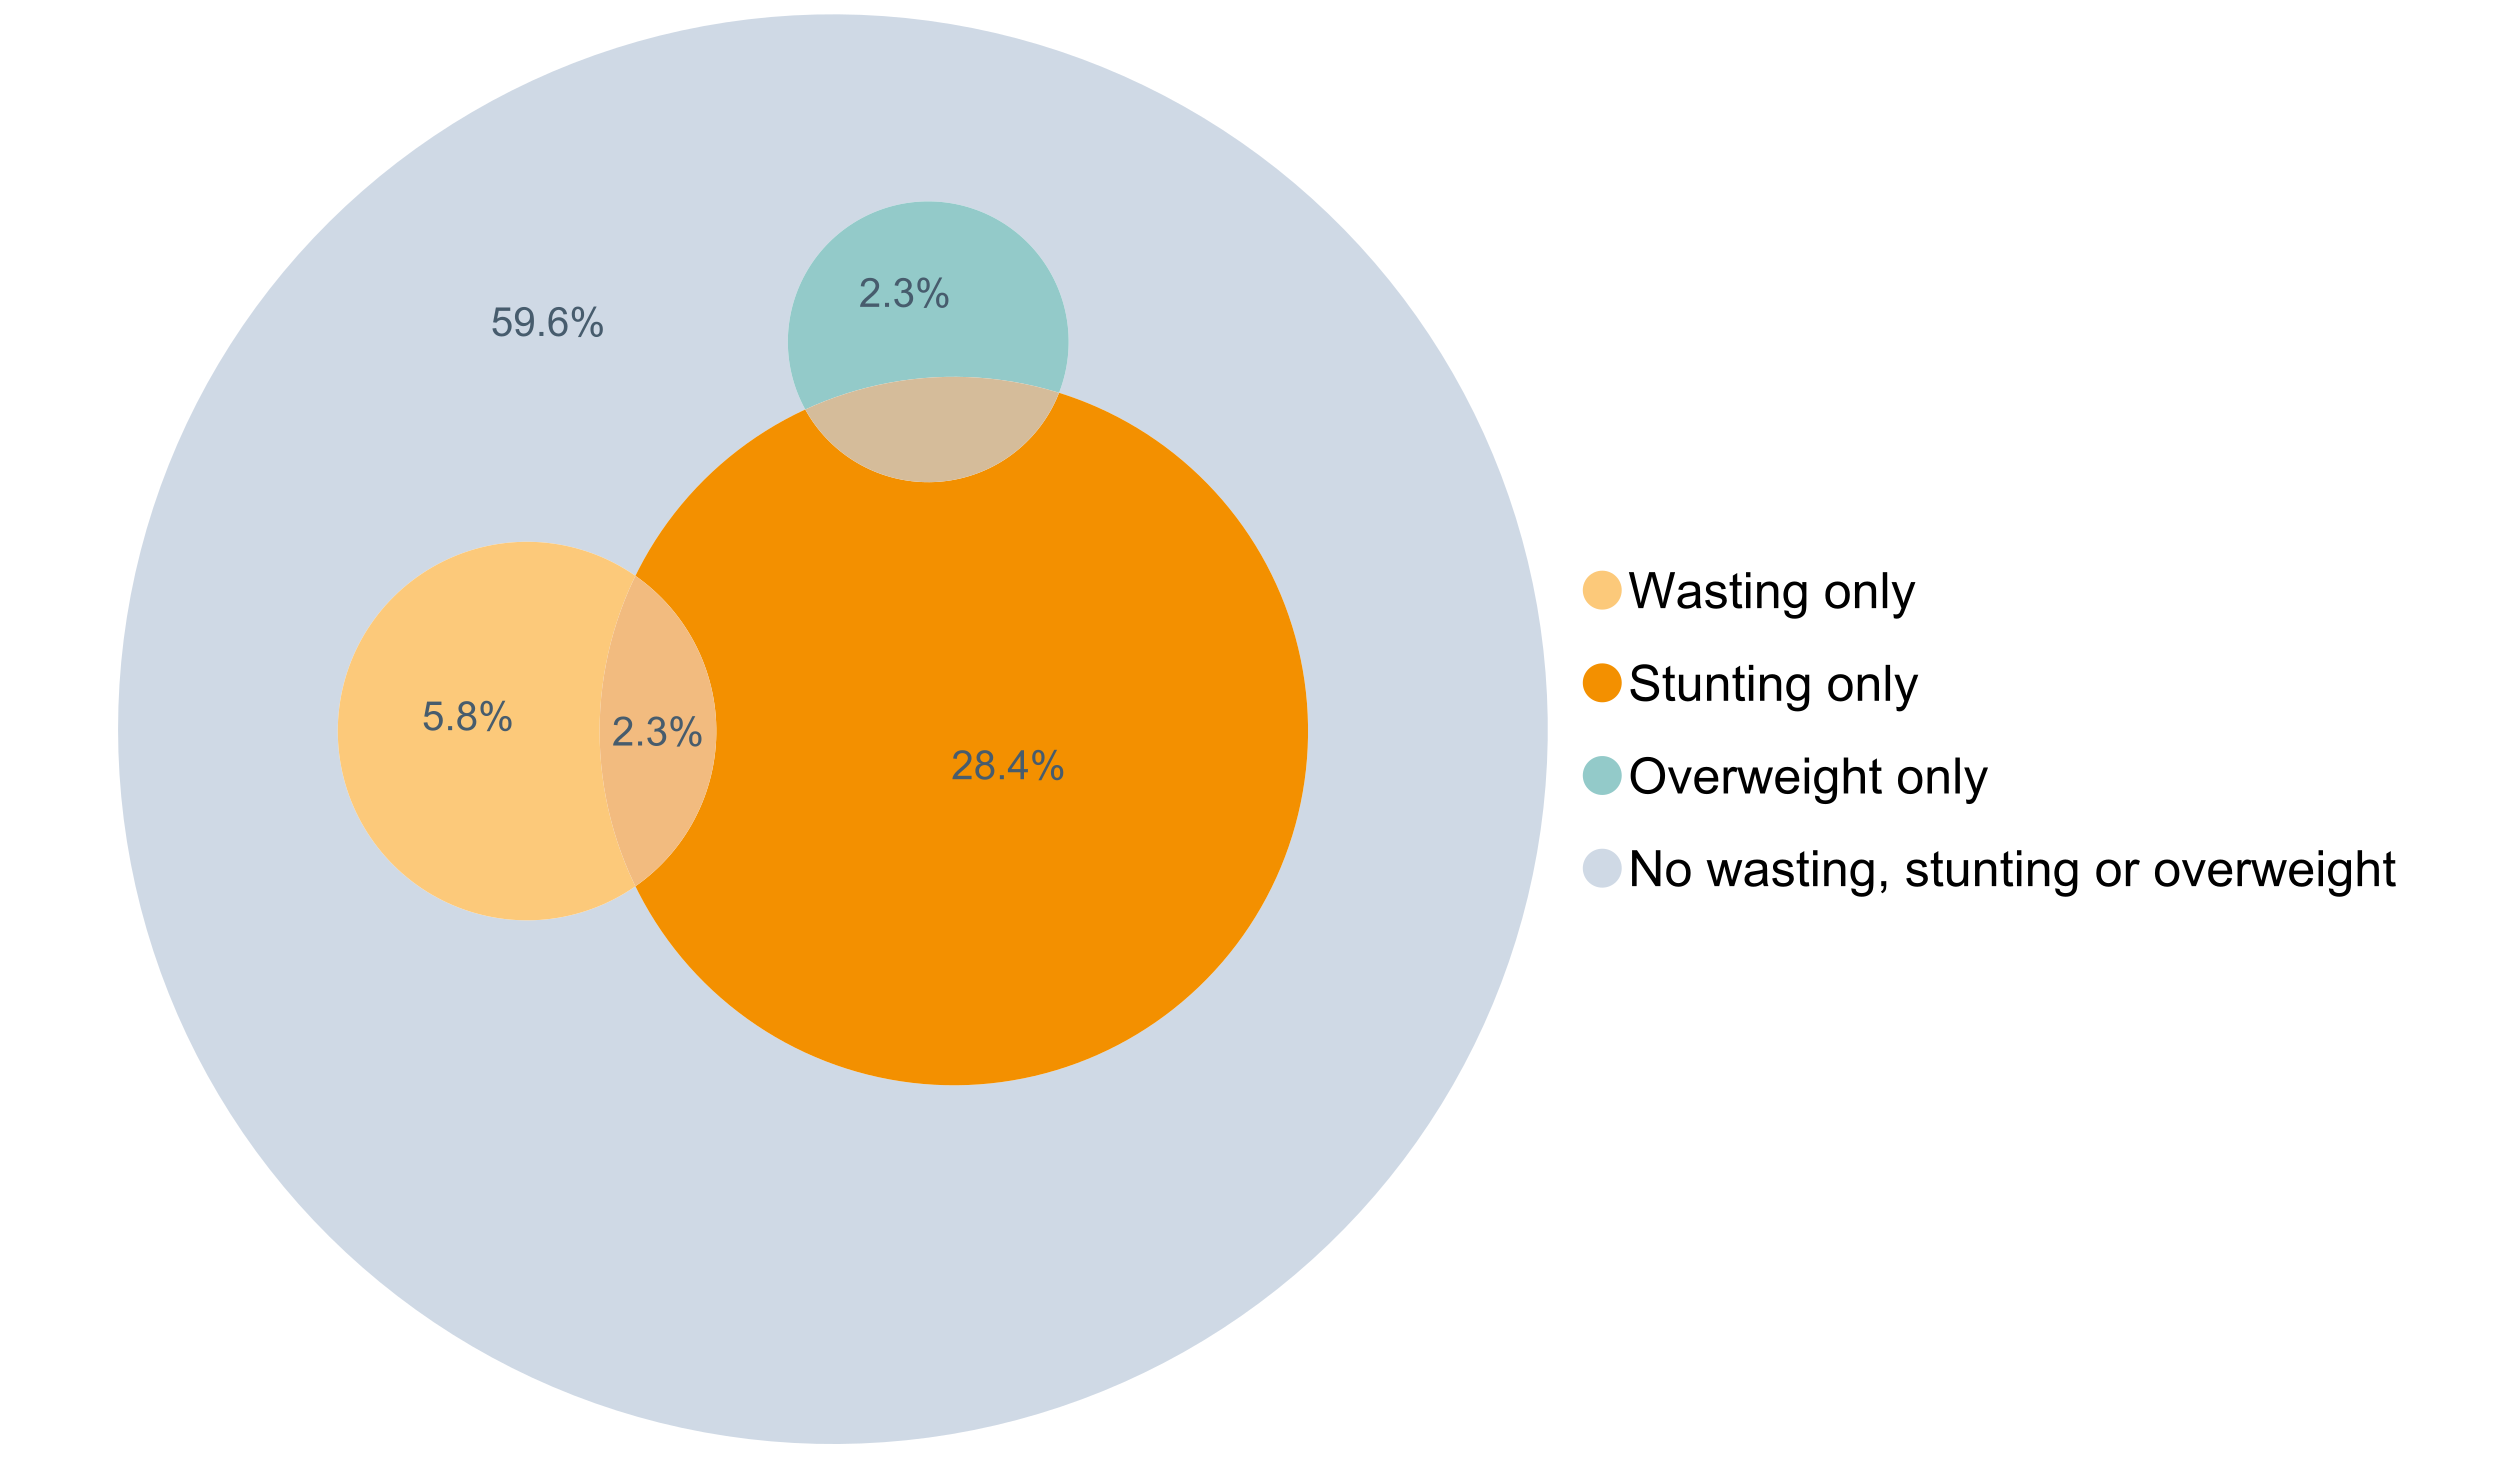 <?xml version="1.0" encoding="UTF-8"?>
<svg xmlns="http://www.w3.org/2000/svg" xmlns:xlink="http://www.w3.org/1999/xlink" width="1234.286pt" height="720pt" viewBox="0 0 1234.286 720" version="1.1">
<defs>
<g>
<symbol overflow="visible" id="glyph0-0">
<path style="stroke:none;" d="M 5.016 0 L 0.305 -17.758 L 2.715 -17.758 L 5.414 -6.117 C 5.703 -4.898 5.953 -3.688 6.164 -2.484 C 6.617 -4.379 6.883 -5.473 6.965 -5.766 L 10.344 -17.758 L 13.18 -17.758 L 15.723 -8.77 C 16.355 -6.539 16.816 -4.445 17.102 -2.484 C 17.324 -3.605 17.621 -4.891 17.988 -6.348 L 20.773 -17.758 L 23.133 -17.758 L 18.266 0 L 16 0 L 12.258 -13.527 C 11.941 -14.656 11.754 -15.352 11.699 -15.613 C 11.512 -14.797 11.34 -14.102 11.18 -13.527 L 7.414 0 Z M 5.016 0 "/>
</symbol>
<symbol overflow="visible" id="glyph0-1">
<path style="stroke:none;" d="M 10.027 -1.586 C 9.215 -0.898 8.438 -0.414 7.695 -0.133 C 6.945 0.148 6.145 0.285 5.293 0.289 C 3.875 0.285 2.789 -0.055 2.031 -0.746 C 1.27 -1.434 0.891 -2.316 0.895 -3.391 C 0.891 -4.02 1.035 -4.594 1.324 -5.117 C 1.613 -5.633 1.988 -6.051 2.453 -6.371 C 2.914 -6.684 3.438 -6.922 4.02 -7.086 C 4.449 -7.195 5.094 -7.305 5.961 -7.414 C 7.715 -7.617 9.012 -7.867 9.848 -8.164 C 9.852 -8.461 9.855 -8.652 9.859 -8.734 C 9.855 -9.621 9.648 -10.246 9.242 -10.609 C 8.68 -11.098 7.852 -11.344 6.758 -11.348 C 5.727 -11.344 4.969 -11.164 4.484 -10.809 C 3.992 -10.445 3.633 -9.809 3.402 -8.902 L 1.273 -9.191 C 1.461 -10.102 1.781 -10.84 2.227 -11.402 C 2.672 -11.965 3.312 -12.395 4.152 -12.699 C 4.992 -12.996 5.965 -13.148 7.074 -13.152 C 8.168 -13.148 9.062 -13.02 9.75 -12.766 C 10.438 -12.504 10.941 -12.18 11.266 -11.789 C 11.586 -11.398 11.812 -10.902 11.941 -10.309 C 12.012 -9.934 12.047 -9.266 12.051 -8.297 L 12.051 -5.391 C 12.047 -3.363 12.094 -2.078 12.191 -1.543 C 12.281 -1.004 12.465 -0.492 12.742 0 L 10.465 0 C 10.238 -0.453 10.09 -0.98 10.027 -1.586 Z M 9.848 -6.457 C 9.055 -6.133 7.867 -5.855 6.285 -5.633 C 5.387 -5.5 4.754 -5.355 4.383 -5.195 C 4.012 -5.031 3.723 -4.793 3.523 -4.484 C 3.32 -4.172 3.223 -3.828 3.223 -3.453 C 3.223 -2.867 3.441 -2.383 3.883 -1.996 C 4.32 -1.609 4.965 -1.418 5.812 -1.418 C 6.652 -1.418 7.398 -1.602 8.055 -1.969 C 8.707 -2.336 9.188 -2.836 9.496 -3.477 C 9.727 -3.965 9.844 -4.691 9.848 -5.656 Z M 9.848 -6.457 "/>
</symbol>
<symbol overflow="visible" id="glyph0-2">
<path style="stroke:none;" d="M 0.762 -3.84 L 2.918 -4.18 C 3.039 -3.312 3.375 -2.652 3.93 -2.191 C 4.48 -1.73 5.254 -1.5 6.25 -1.5 C 7.246 -1.5 7.988 -1.703 8.477 -2.113 C 8.961 -2.52 9.203 -3 9.207 -3.551 C 9.203 -4.043 8.988 -4.43 8.562 -4.711 C 8.258 -4.906 7.516 -5.152 6.336 -5.449 C 4.734 -5.852 3.625 -6.199 3.008 -6.496 C 2.387 -6.789 1.918 -7.199 1.602 -7.723 C 1.281 -8.242 1.125 -8.816 1.125 -9.449 C 1.125 -10.02 1.254 -10.551 1.52 -11.039 C 1.777 -11.527 2.137 -11.934 2.594 -12.258 C 2.93 -12.508 3.391 -12.719 3.977 -12.891 C 4.559 -13.062 5.188 -13.148 5.863 -13.152 C 6.867 -13.148 7.754 -13.004 8.52 -12.715 C 9.281 -12.426 9.844 -12.031 10.207 -11.535 C 10.57 -11.039 10.82 -10.375 10.961 -9.543 L 8.828 -9.254 C 8.73 -9.91 8.449 -10.426 7.988 -10.801 C 7.52 -11.168 6.863 -11.355 6.02 -11.359 C 5.016 -11.355 4.301 -11.191 3.875 -10.863 C 3.445 -10.531 3.234 -10.145 3.234 -9.703 C 3.234 -9.418 3.32 -9.16 3.5 -8.938 C 3.672 -8.699 3.953 -8.508 4.336 -8.355 C 4.555 -8.273 5.195 -8.086 6.262 -7.801 C 7.801 -7.387 8.875 -7.051 9.488 -6.789 C 10.094 -6.523 10.574 -6.141 10.922 -5.645 C 11.27 -5.141 11.441 -4.52 11.445 -3.777 C 11.441 -3.047 11.23 -2.363 10.809 -1.723 C 10.383 -1.082 9.773 -0.586 8.977 -0.234 C 8.176 0.113 7.27 0.285 6.262 0.289 C 4.586 0.285 3.312 -0.059 2.438 -0.75 C 1.562 -1.445 1.004 -2.473 0.762 -3.84 Z M 0.762 -3.84 "/>
</symbol>
<symbol overflow="visible" id="glyph0-3">
<path style="stroke:none;" d="M 6.395 -1.949 L 6.711 -0.023 C 6.094 0.102 5.547 0.164 5.062 0.168 C 4.27 0.164 3.652 0.043 3.219 -0.207 C 2.781 -0.453 2.477 -0.781 2.301 -1.191 C 2.121 -1.598 2.031 -2.457 2.035 -3.766 L 2.035 -11.168 L 0.438 -11.168 L 0.438 -12.863 L 2.035 -12.863 L 2.035 -16.047 L 4.203 -17.355 L 4.203 -12.863 L 6.395 -12.863 L 6.395 -11.168 L 4.203 -11.168 L 4.203 -3.645 C 4.199 -3.023 4.238 -2.621 4.316 -2.445 C 4.391 -2.266 4.516 -2.125 4.691 -2.023 C 4.863 -1.914 5.113 -1.863 5.438 -1.867 C 5.68 -1.863 5.996 -1.891 6.395 -1.949 Z M 6.395 -1.949 "/>
</symbol>
<symbol overflow="visible" id="glyph0-4">
<path style="stroke:none;" d="M 1.648 -15.25 L 1.648 -17.758 L 3.828 -17.758 L 3.828 -15.25 Z M 1.648 0 L 1.648 -12.863 L 3.828 -12.863 L 3.828 0 Z M 1.648 0 "/>
</symbol>
<symbol overflow="visible" id="glyph0-5">
<path style="stroke:none;" d="M 1.637 0 L 1.637 -12.863 L 3.598 -12.863 L 3.598 -11.035 C 4.543 -12.441 5.906 -13.148 7.691 -13.152 C 8.465 -13.148 9.176 -13.008 9.828 -12.734 C 10.477 -12.453 10.965 -12.09 11.289 -11.637 C 11.609 -11.184 11.836 -10.645 11.965 -10.027 C 12.043 -9.621 12.082 -8.918 12.086 -7.91 L 12.086 0 L 9.906 0 L 9.906 -7.824 C 9.902 -8.707 9.816 -9.371 9.652 -9.816 C 9.48 -10.254 9.18 -10.605 8.75 -10.871 C 8.312 -11.129 7.809 -11.262 7.23 -11.266 C 6.301 -11.262 5.5 -10.965 4.828 -10.379 C 4.152 -9.785 3.812 -8.668 3.816 -7.023 L 3.816 0 Z M 1.637 0 "/>
</symbol>
<symbol overflow="visible" id="glyph0-6">
<path style="stroke:none;" d="M 1.234 1.066 L 3.355 1.379 C 3.441 2.031 3.688 2.508 4.094 2.809 C 4.633 3.207 5.371 3.41 6.309 3.414 C 7.316 3.41 8.098 3.207 8.648 2.809 C 9.195 2.402 9.566 1.84 9.762 1.113 C 9.875 0.668 9.926 -0.262 9.918 -1.684 C 8.965 -0.559 7.777 0 6.359 0 C 4.586 0 3.219 -0.637 2.254 -1.914 C 1.281 -3.188 0.797 -4.719 0.801 -6.504 C 0.797 -7.73 1.02 -8.859 1.465 -9.898 C 1.91 -10.934 2.555 -11.738 3.398 -12.305 C 4.242 -12.867 5.23 -13.148 6.371 -13.152 C 7.887 -13.148 9.141 -12.535 10.125 -11.312 L 10.125 -12.863 L 12.137 -12.863 L 12.137 -1.742 C 12.133 0.258 11.93 1.672 11.523 2.512 C 11.113 3.344 10.469 4.004 9.586 4.492 C 8.703 4.973 7.613 5.215 6.324 5.219 C 4.785 5.215 3.547 4.871 2.602 4.184 C 1.656 3.492 1.199 2.453 1.234 1.066 Z M 3.039 -6.66 C 3.035 -4.969 3.371 -3.738 4.043 -2.965 C 4.715 -2.191 5.555 -1.805 6.566 -1.805 C 7.562 -1.805 8.402 -2.188 9.082 -2.961 C 9.762 -3.727 10.102 -4.938 10.102 -6.59 C 10.102 -8.16 9.75 -9.348 9.055 -10.148 C 8.352 -10.945 7.512 -11.344 6.527 -11.348 C 5.559 -11.344 4.734 -10.949 4.055 -10.168 C 3.375 -9.379 3.035 -8.211 3.039 -6.66 Z M 3.039 -6.66 "/>
</symbol>
<symbol overflow="visible" id="glyph0-7">
<path style="stroke:none;" d=""/>
</symbol>
<symbol overflow="visible" id="glyph0-8">
<path style="stroke:none;" d="M 0.824 -6.43 C 0.82 -8.809 1.48 -10.574 2.809 -11.723 C 3.91 -12.672 5.262 -13.148 6.855 -13.152 C 8.621 -13.148 10.066 -12.57 11.191 -11.414 C 12.312 -10.254 12.871 -8.652 12.875 -6.613 C 12.871 -4.953 12.625 -3.652 12.129 -2.707 C 11.633 -1.758 10.91 -1.02 9.961 -0.496 C 9.012 0.027 7.977 0.285 6.855 0.289 C 5.055 0.285 3.598 -0.289 2.488 -1.441 C 1.375 -2.594 0.82 -4.254 0.824 -6.43 Z M 3.062 -6.43 C 3.059 -4.781 3.418 -3.551 4.141 -2.73 C 4.855 -1.91 5.762 -1.5 6.855 -1.5 C 7.934 -1.5 8.832 -1.91 9.555 -2.734 C 10.27 -3.559 10.629 -4.816 10.633 -6.504 C 10.629 -8.094 10.266 -9.297 9.547 -10.117 C 8.82 -10.934 7.926 -11.344 6.855 -11.348 C 5.762 -11.344 4.855 -10.938 4.141 -10.125 C 3.418 -9.309 3.059 -8.074 3.062 -6.43 Z M 3.062 -6.43 "/>
</symbol>
<symbol overflow="visible" id="glyph0-9">
<path style="stroke:none;" d="M 1.586 0 L 1.586 -17.758 L 3.766 -17.758 L 3.766 0 Z M 1.586 0 "/>
</symbol>
<symbol overflow="visible" id="glyph0-10">
<path style="stroke:none;" d="M 1.539 4.953 L 1.297 2.906 C 1.77 3.035 2.188 3.098 2.543 3.102 C 3.027 3.098 3.414 3.02 3.703 2.859 C 3.992 2.695 4.23 2.469 4.422 2.18 C 4.555 1.961 4.777 1.418 5.086 0.559 C 5.125 0.434 5.188 0.258 5.281 0.023 L 0.398 -12.863 L 2.75 -12.863 L 5.426 -5.414 C 5.77 -4.469 6.078 -3.473 6.359 -2.434 C 6.605 -3.434 6.906 -4.414 7.254 -5.367 L 10.004 -12.863 L 12.184 -12.863 L 7.293 0.219 C 6.766 1.625 6.355 2.598 6.066 3.137 C 5.676 3.852 5.234 4.379 4.734 4.715 C 4.234 5.047 3.637 5.215 2.941 5.219 C 2.52 5.215 2.051 5.125 1.539 4.953 Z M 1.539 4.953 "/>
</symbol>
<symbol overflow="visible" id="glyph0-11">
<path style="stroke:none;" d="M 1.113 -5.703 L 3.332 -5.898 C 3.434 -5.008 3.676 -4.277 4.062 -3.711 C 4.445 -3.141 5.043 -2.684 5.852 -2.332 C 6.656 -1.98 7.562 -1.805 8.574 -1.805 C 9.465 -1.805 10.258 -1.938 10.949 -2.203 C 11.633 -2.469 12.145 -2.832 12.48 -3.301 C 12.816 -3.762 12.984 -4.27 12.984 -4.82 C 12.984 -5.375 12.82 -5.859 12.5 -6.277 C 12.172 -6.691 11.641 -7.043 10.902 -7.328 C 10.422 -7.512 9.367 -7.801 7.738 -8.191 C 6.105 -8.582 4.965 -8.949 4.312 -9.301 C 3.461 -9.742 2.828 -10.293 2.414 -10.953 C 2 -11.609 1.793 -12.348 1.793 -13.164 C 1.793 -14.059 2.047 -14.898 2.555 -15.68 C 3.062 -16.457 3.805 -17.047 4.785 -17.453 C 5.758 -17.855 6.844 -18.059 8.043 -18.059 C 9.355 -18.059 10.516 -17.844 11.523 -17.422 C 12.527 -16.996 13.301 -16.375 13.844 -15.551 C 14.383 -14.727 14.672 -13.793 14.715 -12.754 L 12.465 -12.586 C 12.34 -13.707 11.93 -14.555 11.234 -15.129 C 10.531 -15.699 9.5 -15.984 8.141 -15.988 C 6.715 -15.984 5.68 -15.723 5.031 -15.207 C 4.379 -14.684 4.055 -14.059 4.059 -13.324 C 4.055 -12.684 4.285 -12.156 4.746 -11.75 C 5.199 -11.336 6.379 -10.914 8.289 -10.484 C 10.199 -10.047 11.512 -9.672 12.223 -9.352 C 13.254 -8.875 14.016 -8.27 14.508 -7.539 C 15 -6.809 15.246 -5.969 15.25 -5.016 C 15.246 -4.07 14.977 -3.18 14.438 -2.344 C 13.895 -1.508 13.117 -0.855 12.105 -0.391 C 11.09 0.074 9.949 0.305 8.684 0.305 C 7.074 0.305 5.727 0.07 4.645 -0.398 C 3.555 -0.867 2.703 -1.57 2.09 -2.512 C 1.469 -3.453 1.145 -4.516 1.113 -5.703 Z M 1.113 -5.703 "/>
</symbol>
<symbol overflow="visible" id="glyph0-12">
<path style="stroke:none;" d="M 10.066 0 L 10.066 -1.891 C 9.062 -0.438 7.699 0.285 5.984 0.289 C 5.219 0.285 4.512 0.145 3.855 -0.145 C 3.199 -0.434 2.711 -0.801 2.391 -1.242 C 2.07 -1.68 1.844 -2.219 1.719 -2.859 C 1.625 -3.285 1.582 -3.961 1.586 -4.895 L 1.586 -12.863 L 3.766 -12.863 L 3.766 -5.73 C 3.762 -4.59 3.805 -3.82 3.898 -3.426 C 4.031 -2.852 4.324 -2.402 4.77 -2.074 C 5.215 -1.746 5.762 -1.582 6.418 -1.586 C 7.07 -1.582 7.688 -1.75 8.262 -2.09 C 8.832 -2.422 9.234 -2.879 9.477 -3.457 C 9.711 -4.035 9.832 -4.871 9.836 -5.973 L 9.836 -12.863 L 12.016 -12.863 L 12.016 0 Z M 10.066 0 "/>
</symbol>
<symbol overflow="visible" id="glyph0-13">
<path style="stroke:none;" d="M 1.199 -8.648 C 1.195 -11.594 1.984 -13.898 3.57 -15.57 C 5.148 -17.234 7.195 -18.07 9.703 -18.07 C 11.34 -18.07 12.816 -17.676 14.133 -16.895 C 15.449 -16.109 16.453 -15.02 17.145 -13.621 C 17.832 -12.219 18.176 -10.629 18.18 -8.855 C 18.176 -7.051 17.812 -5.441 17.09 -4.02 C 16.359 -2.598 15.328 -1.52 14 -0.793 C 12.664 -0.059 11.23 0.305 9.691 0.305 C 8.02 0.305 6.523 -0.098 5.207 -0.906 C 3.891 -1.715 2.895 -2.816 2.215 -4.215 C 1.535 -5.605 1.195 -7.086 1.199 -8.648 Z M 3.621 -8.613 C 3.621 -6.473 4.195 -4.785 5.348 -3.555 C 6.496 -2.32 7.938 -1.703 9.676 -1.707 C 11.441 -1.703 12.898 -2.324 14.043 -3.57 C 15.184 -4.812 15.754 -6.578 15.758 -8.867 C 15.754 -10.309 15.512 -11.57 15.023 -12.652 C 14.535 -13.727 13.82 -14.562 12.879 -15.156 C 11.938 -15.746 10.883 -16.043 9.715 -16.047 C 8.051 -16.043 6.617 -15.473 5.418 -14.332 C 4.219 -13.191 3.621 -11.285 3.621 -8.613 Z M 3.621 -8.613 "/>
</symbol>
<symbol overflow="visible" id="glyph0-14">
<path style="stroke:none;" d="M 5.207 0 L 0.316 -12.863 L 2.617 -12.863 L 5.379 -5.16 C 5.676 -4.328 5.949 -3.465 6.203 -2.566 C 6.395 -3.246 6.664 -4.062 7.012 -5.016 L 9.871 -12.863 L 12.113 -12.863 L 7.242 0 Z M 5.207 0 "/>
</symbol>
<symbol overflow="visible" id="glyph0-15">
<path style="stroke:none;" d="M 10.441 -4.141 L 12.695 -3.863 C 12.336 -2.543 11.676 -1.523 10.719 -0.801 C 9.754 -0.074 8.527 0.285 7.039 0.289 C 5.152 0.285 3.66 -0.289 2.562 -1.445 C 1.457 -2.602 0.906 -4.227 0.91 -6.324 C 0.906 -8.484 1.465 -10.164 2.578 -11.359 C 3.691 -12.551 5.137 -13.148 6.914 -13.152 C 8.633 -13.148 10.035 -12.562 11.129 -11.395 C 12.215 -10.223 12.762 -8.578 12.766 -6.457 C 12.762 -6.324 12.758 -6.129 12.754 -5.875 L 3.16 -5.875 C 3.238 -4.457 3.641 -3.375 4.359 -2.625 C 5.078 -1.875 5.973 -1.5 7.051 -1.5 C 7.848 -1.5 8.531 -1.707 9.098 -2.129 C 9.66 -2.547 10.109 -3.219 10.441 -4.141 Z M 3.281 -7.668 L 10.465 -7.668 C 10.367 -8.746 10.09 -9.559 9.641 -10.102 C 8.941 -10.938 8.043 -11.355 6.941 -11.359 C 5.938 -11.355 5.094 -11.02 4.414 -10.355 C 3.727 -9.684 3.352 -8.789 3.281 -7.668 Z M 3.281 -7.668 "/>
</symbol>
<symbol overflow="visible" id="glyph0-16">
<path style="stroke:none;" d="M 1.609 0 L 1.609 -12.863 L 3.574 -12.863 L 3.574 -10.914 C 4.074 -11.824 4.535 -12.426 4.961 -12.715 C 5.383 -13.004 5.848 -13.148 6.359 -13.152 C 7.09 -13.148 7.836 -12.914 8.598 -12.453 L 7.848 -10.43 C 7.312 -10.742 6.781 -10.898 6.25 -10.902 C 5.77 -10.898 5.34 -10.754 4.965 -10.469 C 4.582 -10.18 4.312 -9.781 4.156 -9.277 C 3.91 -8.496 3.789 -7.648 3.793 -6.734 L 3.793 0 Z M 1.609 0 "/>
</symbol>
<symbol overflow="visible" id="glyph0-17">
<path style="stroke:none;" d="M 4.008 0 L 0.074 -12.863 L 2.324 -12.863 L 4.371 -5.438 L 5.137 -2.676 C 5.164 -2.812 5.387 -3.695 5.801 -5.328 L 7.848 -12.863 L 10.09 -12.863 L 12.016 -5.402 L 12.656 -2.941 L 13.395 -5.426 L 15.602 -12.863 L 17.719 -12.863 L 13.699 0 L 11.434 0 L 9.387 -7.703 L 8.891 -9.895 L 6.285 0 Z M 4.008 0 "/>
</symbol>
<symbol overflow="visible" id="glyph0-18">
<path style="stroke:none;" d="M 1.637 0 L 1.637 -17.758 L 3.816 -17.758 L 3.816 -11.387 C 4.828 -12.559 6.113 -13.148 7.668 -13.152 C 8.617 -13.148 9.445 -12.961 10.148 -12.59 C 10.852 -12.211 11.352 -11.691 11.656 -11.031 C 11.957 -10.367 12.109 -9.406 12.113 -8.152 L 12.113 0 L 9.934 0 L 9.934 -8.152 C 9.93 -9.238 9.695 -10.031 9.223 -10.531 C 8.75 -11.023 8.082 -11.273 7.219 -11.277 C 6.57 -11.273 5.961 -11.105 5.395 -10.773 C 4.824 -10.434 4.418 -9.98 4.18 -9.41 C 3.934 -8.836 3.812 -8.043 3.816 -7.039 L 3.816 0 Z M 1.637 0 "/>
</symbol>
<symbol overflow="visible" id="glyph0-19">
<path style="stroke:none;" d="M 1.891 0 L 1.891 -17.758 L 4.301 -17.758 L 13.625 -3.816 L 13.625 -17.758 L 15.879 -17.758 L 15.879 0 L 13.469 0 L 4.141 -13.953 L 4.141 0 Z M 1.891 0 "/>
</symbol>
<symbol overflow="visible" id="glyph0-20">
<path style="stroke:none;" d="M 2.203 0 L 2.203 -2.484 L 4.688 -2.484 L 4.688 0 C 4.688 0.91 4.523 1.645 4.203 2.207 C 3.875 2.766 3.363 3.199 2.664 3.512 L 2.059 2.578 C 2.516 2.375 2.855 2.078 3.074 1.688 C 3.289 1.297 3.41 0.734 3.441 0 Z M 2.203 0 "/>
</symbol>
<symbol overflow="visible" id="glyph1-0">
<path style="stroke:none;" d="M 10.039 -1.684 L 10.039 0 L 0.605 0 C 0.59 -0.422 0.66 -0.828 0.809 -1.219 C 1.047 -1.859 1.43 -2.488 1.961 -3.113 C 2.488 -3.734 3.254 -4.457 4.254 -5.277 C 5.805 -6.547 6.852 -7.555 7.398 -8.301 C 7.941 -9.043 8.215 -9.746 8.219 -10.41 C 8.215 -11.102 7.965 -11.688 7.473 -12.168 C 6.973 -12.641 6.328 -12.879 5.531 -12.883 C 4.688 -12.879 4.012 -12.625 3.504 -12.121 C 2.996 -11.613 2.738 -10.914 2.738 -10.02 L 0.934 -10.207 C 1.055 -11.551 1.52 -12.574 2.328 -13.277 C 3.129 -13.98 4.211 -14.332 5.57 -14.336 C 6.938 -14.332 8.02 -13.953 8.82 -13.195 C 9.617 -12.434 10.02 -11.492 10.02 -10.371 C 10.02 -9.801 9.902 -9.238 9.668 -8.688 C 9.434 -8.133 9.047 -7.551 8.508 -6.941 C 7.965 -6.328 7.062 -5.492 5.805 -4.43 C 4.75 -3.547 4.074 -2.945 3.777 -2.633 C 3.477 -2.312 3.23 -1.996 3.039 -1.684 Z M 10.039 -1.684 "/>
</symbol>
<symbol overflow="visible" id="glyph1-1">
<path style="stroke:none;" d="M 1.812 0 L 1.812 -1.996 L 3.809 -1.996 L 3.809 0 Z M 1.812 0 "/>
</symbol>
<symbol overflow="visible" id="glyph1-2">
<path style="stroke:none;" d="M 0.836 -3.77 L 2.59 -4.004 C 2.789 -3.004 3.129 -2.289 3.617 -1.855 C 4.098 -1.414 4.688 -1.195 5.387 -1.199 C 6.207 -1.195 6.902 -1.48 7.473 -2.055 C 8.039 -2.621 8.324 -3.328 8.328 -4.18 C 8.324 -4.98 8.062 -5.645 7.539 -6.168 C 7.012 -6.688 6.344 -6.949 5.531 -6.953 C 5.199 -6.949 4.785 -6.883 4.293 -6.758 L 4.488 -8.297 C 4.605 -8.281 4.699 -8.273 4.773 -8.277 C 5.516 -8.273 6.188 -8.469 6.785 -8.859 C 7.383 -9.25 7.68 -9.852 7.684 -10.664 C 7.68 -11.305 7.465 -11.836 7.031 -12.262 C 6.594 -12.68 6.031 -12.891 5.348 -12.895 C 4.664 -12.891 4.094 -12.676 3.641 -12.25 C 3.184 -11.82 2.895 -11.18 2.766 -10.324 L 1.012 -10.633 C 1.227 -11.809 1.715 -12.719 2.473 -13.367 C 3.23 -14.008 4.176 -14.332 5.309 -14.336 C 6.086 -14.332 6.801 -14.164 7.457 -13.832 C 8.109 -13.496 8.609 -13.039 8.961 -12.465 C 9.305 -11.883 9.48 -11.27 9.484 -10.625 C 9.48 -10.004 9.316 -9.441 8.988 -8.938 C 8.656 -8.43 8.164 -8.027 7.52 -7.73 C 8.359 -7.535 9.016 -7.133 9.484 -6.52 C 9.949 -5.906 10.184 -5.137 10.188 -4.215 C 10.184 -2.965 9.73 -1.91 8.824 -1.047 C 7.914 -0.18 6.762 0.25 5.375 0.254 C 4.117 0.25 3.078 -0.121 2.254 -0.867 C 1.422 -1.613 0.949 -2.578 0.836 -3.77 Z M 0.836 -3.77 "/>
</symbol>
<symbol overflow="visible" id="glyph1-3">
<path style="stroke:none;" d="M 1.16 -10.848 C 1.16 -11.863 1.414 -12.73 1.93 -13.449 C 2.438 -14.16 3.184 -14.52 4.16 -14.52 C 5.055 -14.52 5.793 -14.199 6.383 -13.559 C 6.969 -12.918 7.266 -11.977 7.266 -10.742 C 7.266 -9.531 6.969 -8.602 6.375 -7.949 C 5.781 -7.297 5.047 -6.973 4.18 -6.973 C 3.312 -6.973 2.594 -7.293 2.02 -7.938 C 1.445 -8.578 1.16 -9.547 1.16 -10.848 Z M 4.207 -13.312 C 3.77 -13.312 3.406 -13.121 3.121 -12.746 C 2.828 -12.367 2.684 -11.676 2.688 -10.672 C 2.684 -9.754 2.828 -9.109 3.125 -8.738 C 3.414 -8.363 3.777 -8.18 4.207 -8.18 C 4.648 -8.18 5.012 -8.367 5.301 -8.742 C 5.586 -9.117 5.73 -9.805 5.734 -10.809 C 5.73 -11.727 5.586 -12.375 5.297 -12.75 C 5.004 -13.125 4.641 -13.312 4.207 -13.312 Z M 4.215 0.527 L 12.027 -14.52 L 13.449 -14.52 L 5.668 0.527 Z M 10.391 -3.352 C 10.387 -4.375 10.645 -5.242 11.16 -5.953 C 11.672 -6.664 12.418 -7.02 13.398 -7.02 C 14.293 -7.02 15.035 -6.699 15.625 -6.059 C 16.211 -5.418 16.504 -4.477 16.508 -3.242 C 16.504 -2.031 16.207 -1.102 15.613 -0.449 C 15.016 0.203 14.281 0.527 13.41 0.527 C 12.543 0.527 11.824 0.207 11.25 -0.441 C 10.676 -1.082 10.387 -2.055 10.391 -3.352 Z M 13.449 -5.812 C 13.004 -5.812 12.641 -5.621 12.352 -5.246 C 12.062 -4.867 11.918 -4.18 11.918 -3.176 C 11.918 -2.266 12.062 -1.621 12.355 -1.246 C 12.648 -0.867 13.008 -0.68 13.438 -0.684 C 13.883 -0.68 14.254 -0.867 14.543 -1.246 C 14.832 -1.621 14.977 -2.309 14.977 -3.312 C 14.977 -4.23 14.828 -4.879 14.539 -5.254 C 14.242 -5.625 13.879 -5.812 13.449 -5.812 Z M 13.449 -5.812 "/>
</symbol>
<symbol overflow="visible" id="glyph1-4">
<path style="stroke:none;" d="M 0.828 -3.738 L 2.668 -3.895 C 2.801 -2.996 3.117 -2.324 3.617 -1.875 C 4.109 -1.422 4.711 -1.195 5.414 -1.199 C 6.258 -1.195 6.969 -1.512 7.555 -2.152 C 8.137 -2.785 8.43 -3.629 8.434 -4.684 C 8.43 -5.68 8.148 -6.469 7.59 -7.051 C 7.027 -7.625 6.293 -7.914 5.387 -7.918 C 4.816 -7.914 4.309 -7.785 3.855 -7.531 C 3.402 -7.273 3.043 -6.941 2.785 -6.535 L 1.141 -6.75 L 2.523 -14.082 L 9.621 -14.082 L 9.621 -12.406 L 3.926 -12.406 L 3.156 -8.57 C 4.012 -9.164 4.91 -9.461 5.852 -9.465 C 7.098 -9.461 8.148 -9.031 9.008 -8.168 C 9.859 -7.305 10.289 -6.195 10.293 -4.84 C 10.289 -3.547 9.914 -2.43 9.164 -1.488 C 8.246 -0.336 6.996 0.238 5.414 0.242 C 4.117 0.238 3.055 -0.121 2.234 -0.848 C 1.41 -1.57 0.941 -2.535 0.828 -3.738 Z M 0.828 -3.738 "/>
</symbol>
<symbol overflow="visible" id="glyph1-5">
<path style="stroke:none;" d="M 1.09 -3.301 L 2.777 -3.457 C 2.918 -2.664 3.188 -2.09 3.594 -1.734 C 3.992 -1.375 4.508 -1.195 5.141 -1.199 C 5.676 -1.195 6.148 -1.316 6.559 -1.566 C 6.961 -1.809 7.293 -2.141 7.555 -2.555 C 7.812 -2.969 8.031 -3.523 8.207 -4.227 C 8.383 -4.922 8.473 -5.637 8.473 -6.367 C 8.473 -6.441 8.469 -6.559 8.461 -6.719 C 8.109 -6.16 7.629 -5.707 7.027 -5.359 C 6.418 -5.012 5.762 -4.84 5.055 -4.84 C 3.871 -4.84 2.871 -5.266 2.055 -6.125 C 1.234 -6.977 0.824 -8.109 0.828 -9.516 C 0.824 -10.961 1.254 -12.125 2.109 -13.012 C 2.961 -13.891 4.027 -14.332 5.316 -14.336 C 6.242 -14.332 7.094 -14.082 7.863 -13.586 C 8.633 -13.082 9.215 -12.367 9.617 -11.445 C 10.012 -10.516 10.211 -9.18 10.215 -7.43 C 10.211 -5.605 10.016 -4.152 9.621 -3.07 C 9.223 -1.988 8.633 -1.164 7.852 -0.602 C 7.07 -0.039 6.152 0.238 5.102 0.242 C 3.984 0.238 3.074 -0.066 2.367 -0.688 C 1.656 -1.305 1.23 -2.176 1.09 -3.301 Z M 8.27 -9.602 C 8.266 -10.605 8 -11.402 7.465 -11.996 C 6.926 -12.582 6.281 -12.879 5.531 -12.883 C 4.75 -12.879 4.07 -12.562 3.496 -11.93 C 2.914 -11.293 2.625 -10.469 2.629 -9.457 C 2.625 -8.547 2.898 -7.805 3.449 -7.238 C 3.996 -6.668 4.676 -6.387 5.484 -6.387 C 6.293 -6.387 6.957 -6.668 7.484 -7.238 C 8.004 -7.805 8.266 -8.594 8.27 -9.602 Z M 8.27 -9.602 "/>
</symbol>
<symbol overflow="visible" id="glyph1-6">
<path style="stroke:none;" d="M 9.922 -10.781 L 8.18 -10.645 C 8.023 -11.328 7.801 -11.828 7.52 -12.145 C 7.043 -12.641 6.461 -12.891 5.766 -12.895 C 5.203 -12.891 4.711 -12.734 4.293 -12.426 C 3.742 -12.023 3.309 -11.438 2.988 -10.664 C 2.668 -9.891 2.5 -8.789 2.492 -7.363 C 2.91 -8.004 3.426 -8.48 4.039 -8.793 C 4.648 -9.102 5.289 -9.258 5.961 -9.262 C 7.125 -9.258 8.121 -8.828 8.941 -7.969 C 9.762 -7.109 10.172 -5.996 10.176 -4.637 C 10.172 -3.738 9.98 -2.906 9.598 -2.137 C 9.211 -1.367 8.68 -0.777 8.004 -0.371 C 7.328 0.039 6.562 0.238 5.707 0.242 C 4.246 0.238 3.055 -0.293 2.133 -1.367 C 1.211 -2.438 0.75 -4.211 0.75 -6.68 C 0.75 -9.438 1.258 -11.441 2.277 -12.699 C 3.164 -13.785 4.363 -14.332 5.871 -14.336 C 6.996 -14.332 7.914 -14.016 8.633 -13.391 C 9.348 -12.758 9.777 -11.891 9.922 -10.781 Z M 2.766 -4.625 C 2.766 -4.016 2.891 -3.438 3.148 -2.891 C 3.402 -2.336 3.762 -1.918 4.227 -1.633 C 4.684 -1.34 5.168 -1.195 5.676 -1.199 C 6.414 -1.195 7.051 -1.492 7.586 -2.094 C 8.117 -2.688 8.383 -3.5 8.387 -4.527 C 8.383 -5.512 8.121 -6.289 7.598 -6.859 C 7.07 -7.426 6.406 -7.711 5.609 -7.711 C 4.812 -7.711 4.141 -7.426 3.594 -6.859 C 3.039 -6.289 2.766 -5.543 2.766 -4.625 Z M 2.766 -4.625 "/>
</symbol>
<symbol overflow="visible" id="glyph1-7">
<path style="stroke:none;" d="M 3.523 -7.742 C 2.793 -8.004 2.254 -8.383 1.906 -8.879 C 1.555 -9.371 1.383 -9.965 1.383 -10.652 C 1.383 -11.691 1.754 -12.562 2.5 -13.273 C 3.246 -13.977 4.242 -14.332 5.484 -14.336 C 6.727 -14.332 7.727 -13.969 8.492 -13.25 C 9.25 -12.523 9.633 -11.645 9.633 -10.605 C 9.633 -9.941 9.457 -9.363 9.109 -8.875 C 8.762 -8.383 8.234 -8.004 7.527 -7.742 C 8.402 -7.453 9.07 -6.992 9.527 -6.359 C 9.984 -5.719 10.211 -4.961 10.215 -4.082 C 10.211 -2.859 9.781 -1.832 8.918 -1.004 C 8.055 -0.172 6.918 0.238 5.512 0.242 C 4.102 0.238 2.965 -0.176 2.102 -1.008 C 1.238 -1.84 0.809 -2.879 0.809 -4.129 C 0.809 -5.055 1.043 -5.832 1.512 -6.461 C 1.98 -7.086 2.648 -7.512 3.523 -7.742 Z M 3.176 -10.711 C 3.176 -10.035 3.391 -9.48 3.828 -9.055 C 4.258 -8.625 4.824 -8.414 5.523 -8.414 C 6.195 -8.414 6.746 -8.625 7.18 -9.051 C 7.609 -9.477 7.828 -9.996 7.828 -10.613 C 7.828 -11.254 7.605 -11.797 7.16 -12.234 C 6.715 -12.672 6.16 -12.891 5.504 -12.895 C 4.832 -12.891 4.277 -12.676 3.836 -12.25 C 3.395 -11.82 3.176 -11.309 3.176 -10.711 Z M 2.609 -4.121 C 2.605 -3.617 2.727 -3.133 2.965 -2.668 C 3.199 -2.199 3.551 -1.84 4.02 -1.582 C 4.488 -1.324 4.992 -1.195 5.531 -1.199 C 6.367 -1.195 7.059 -1.465 7.605 -2.004 C 8.148 -2.543 8.418 -3.227 8.422 -4.062 C 8.418 -4.902 8.137 -5.602 7.578 -6.156 C 7.016 -6.707 6.316 -6.984 5.473 -6.984 C 4.645 -6.984 3.961 -6.711 3.422 -6.164 C 2.879 -5.617 2.605 -4.934 2.609 -4.121 Z M 2.609 -4.121 "/>
</symbol>
<symbol overflow="visible" id="glyph1-8">
<path style="stroke:none;" d="M 6.445 0 L 6.445 -3.418 L 0.254 -3.418 L 0.254 -5.023 L 6.77 -14.277 L 8.199 -14.277 L 8.199 -5.023 L 10.129 -5.023 L 10.129 -3.418 L 8.199 -3.418 L 8.199 0 Z M 6.445 -5.023 L 6.445 -11.461 L 1.977 -5.023 Z M 6.445 -5.023 "/>
</symbol>
</g>
</defs>
<g id="surface40512">
<path style=" stroke:none;fill-rule:nonzero;fill:rgb(98.824%,78.824%,47.843%);fill-opacity:1;" d="M 800.672 291.367 C 800.672 296.676 796.367 300.98 791.059 300.98 C 785.75 300.98 781.445 296.676 781.445 291.367 C 781.445 286.055 785.75 281.75 791.059 281.75 C 796.367 281.75 800.672 286.055 800.672 291.367 "/>
<g style="fill:rgb(0%,0%,0%);fill-opacity:1;">
  <use xlink:href="#glyph0-0" x="803.891" y="300.242"/>
  <use xlink:href="#glyph0-1" x="827.303" y="300.242"/>
  <use xlink:href="#glyph0-2" x="841.099" y="300.242"/>
  <use xlink:href="#glyph0-3" x="853.502" y="300.242"/>
  <use xlink:href="#glyph0-4" x="860.394" y="300.242"/>
  <use xlink:href="#glyph0-5" x="865.905" y="300.242"/>
  <use xlink:href="#glyph0-6" x="879.7" y="300.242"/>
  <use xlink:href="#glyph0-7" x="893.496" y="300.242"/>
  <use xlink:href="#glyph0-8" x="900.388" y="300.242"/>
  <use xlink:href="#glyph0-5" x="914.183" y="300.242"/>
  <use xlink:href="#glyph0-9" x="927.979" y="300.242"/>
  <use xlink:href="#glyph0-10" x="933.49" y="300.242"/>
</g>
<path style=" stroke:none;fill-rule:nonzero;fill:rgb(95.294%,56.471%,0%);fill-opacity:1;" d="M 800.672 337.121 C 800.672 342.434 796.367 346.738 791.059 346.738 C 785.75 346.738 781.445 342.434 781.445 337.121 C 781.445 331.812 785.75 327.508 791.059 327.508 C 796.367 327.508 800.672 331.812 800.672 337.121 "/>
<g style="fill:rgb(0%,0%,0%);fill-opacity:1;">
  <use xlink:href="#glyph0-11" x="803.891" y="346"/>
  <use xlink:href="#glyph0-3" x="820.436" y="346"/>
  <use xlink:href="#glyph0-12" x="827.328" y="346"/>
  <use xlink:href="#glyph0-5" x="841.123" y="346"/>
  <use xlink:href="#glyph0-3" x="854.919" y="346"/>
  <use xlink:href="#glyph0-4" x="861.811" y="346"/>
  <use xlink:href="#glyph0-5" x="867.322" y="346"/>
  <use xlink:href="#glyph0-6" x="881.117" y="346"/>
  <use xlink:href="#glyph0-7" x="894.913" y="346"/>
  <use xlink:href="#glyph0-8" x="901.805" y="346"/>
  <use xlink:href="#glyph0-5" x="915.6" y="346"/>
  <use xlink:href="#glyph0-9" x="929.396" y="346"/>
  <use xlink:href="#glyph0-10" x="934.907" y="346"/>
</g>
<path style=" stroke:none;fill-rule:nonzero;fill:rgb(57.647%,79.216%,78.824%);fill-opacity:1;" d="M 800.672 382.879 C 800.672 388.188 796.367 392.492 791.059 392.492 C 785.75 392.492 781.445 388.188 781.445 382.879 C 781.445 377.566 785.75 373.262 791.059 373.262 C 796.367 373.262 800.672 377.566 800.672 382.879 "/>
<g style="fill:rgb(0%,0%,0%);fill-opacity:1;">
  <use xlink:href="#glyph0-13" x="803.891" y="391.758"/>
  <use xlink:href="#glyph0-14" x="823.185" y="391.758"/>
  <use xlink:href="#glyph0-15" x="835.588" y="391.758"/>
  <use xlink:href="#glyph0-16" x="849.384" y="391.758"/>
  <use xlink:href="#glyph0-17" x="857.644" y="391.758"/>
  <use xlink:href="#glyph0-15" x="875.558" y="391.758"/>
  <use xlink:href="#glyph0-4" x="889.354" y="391.758"/>
  <use xlink:href="#glyph0-6" x="894.865" y="391.758"/>
  <use xlink:href="#glyph0-18" x="908.66" y="391.758"/>
  <use xlink:href="#glyph0-3" x="922.456" y="391.758"/>
  <use xlink:href="#glyph0-7" x="929.348" y="391.758"/>
  <use xlink:href="#glyph0-8" x="936.239" y="391.758"/>
  <use xlink:href="#glyph0-5" x="950.035" y="391.758"/>
  <use xlink:href="#glyph0-9" x="963.831" y="391.758"/>
  <use xlink:href="#glyph0-10" x="969.342" y="391.758"/>
</g>
<path style=" stroke:none;fill-rule:nonzero;fill:rgb(81.176%,85.098%,89.804%);fill-opacity:1;" d="M 800.672 428.633 C 800.672 433.945 796.367 438.25 791.059 438.25 C 785.75 438.25 781.445 433.945 781.445 428.633 C 781.445 423.324 785.75 419.02 791.059 419.02 C 796.367 419.02 800.672 423.324 800.672 428.633 "/>
<g style="fill:rgb(0%,0%,0%);fill-opacity:1;">
  <use xlink:href="#glyph0-19" x="803.891" y="437.512"/>
  <use xlink:href="#glyph0-8" x="821.804" y="437.512"/>
  <use xlink:href="#glyph0-7" x="835.6" y="437.512"/>
  <use xlink:href="#glyph0-17" x="842.492" y="437.512"/>
  <use xlink:href="#glyph0-1" x="860.406" y="437.512"/>
  <use xlink:href="#glyph0-2" x="874.201" y="437.512"/>
  <use xlink:href="#glyph0-3" x="886.604" y="437.512"/>
  <use xlink:href="#glyph0-4" x="893.496" y="437.512"/>
  <use xlink:href="#glyph0-5" x="899.007" y="437.512"/>
  <use xlink:href="#glyph0-6" x="912.803" y="437.512"/>
  <use xlink:href="#glyph0-20" x="926.598" y="437.512"/>
  <use xlink:href="#glyph0-7" x="933.49" y="437.512"/>
  <use xlink:href="#glyph0-2" x="940.382" y="437.512"/>
  <use xlink:href="#glyph0-3" x="952.785" y="437.512"/>
  <use xlink:href="#glyph0-12" x="959.676" y="437.512"/>
  <use xlink:href="#glyph0-5" x="973.472" y="437.512"/>
  <use xlink:href="#glyph0-3" x="987.268" y="437.512"/>
  <use xlink:href="#glyph0-4" x="994.159" y="437.512"/>
  <use xlink:href="#glyph0-5" x="999.67" y="437.512"/>
  <use xlink:href="#glyph0-6" x="1013.466" y="437.512"/>
  <use xlink:href="#glyph0-7" x="1027.262" y="437.512"/>
  <use xlink:href="#glyph0-8" x="1034.154" y="437.512"/>
  <use xlink:href="#glyph0-16" x="1047.949" y="437.512"/>
  <use xlink:href="#glyph0-7" x="1056.21" y="437.512"/>
  <use xlink:href="#glyph0-8" x="1063.101" y="437.512"/>
  <use xlink:href="#glyph0-14" x="1076.897" y="437.512"/>
  <use xlink:href="#glyph0-15" x="1089.3" y="437.512"/>
  <use xlink:href="#glyph0-16" x="1103.096" y="437.512"/>
  <use xlink:href="#glyph0-17" x="1111.356" y="437.512"/>
  <use xlink:href="#glyph0-15" x="1129.27" y="437.512"/>
  <use xlink:href="#glyph0-4" x="1143.065" y="437.512"/>
  <use xlink:href="#glyph0-6" x="1148.576" y="437.512"/>
  <use xlink:href="#glyph0-18" x="1162.372" y="437.512"/>
  <use xlink:href="#glyph0-3" x="1176.168" y="437.512"/>
</g>
<path style=" stroke:none;fill-rule:nonzero;fill:rgb(81.176%,85.098%,89.804%);fill-opacity:1;" d="M 425.215 712.664 L 436.34 712.047 L 447.441 711.078 L 458.504 709.762 L 469.523 708.094 L 480.484 706.078 L 491.375 703.719 L 502.184 701.02 L 512.906 697.977 L 523.523 694.598 L 534.031 690.887 L 544.414 686.844 L 554.668 682.477 L 564.773 677.789 L 574.73 672.785 L 584.523 667.465 L 594.145 661.84 L 603.582 655.918 L 612.828 649.695 L 621.871 643.188 L 630.707 636.398 L 639.32 629.332 L 647.711 621.996 L 655.863 614.398 L 663.773 606.551 L 671.43 598.453 L 678.828 590.121 L 685.961 581.559 L 692.816 572.777 L 699.395 563.781 L 705.684 554.582 L 711.68 545.188 L 717.375 535.613 L 722.766 525.859 L 727.848 515.941 L 732.613 505.867 L 737.059 495.652 L 741.176 485.297 L 744.969 474.816 L 748.426 464.227 L 751.547 453.527 L 754.332 442.738 L 756.773 431.867 L 758.867 420.922 L 760.617 409.918 L 762.02 398.863 L 763.07 387.77 L 763.773 376.648 L 764.125 365.508 L 764.121 354.367 L 763.766 343.23 L 763.062 332.109 L 762.008 321.016 L 760.602 309.961 L 758.848 298.957 L 756.746 288.012 L 754.301 277.141 L 751.516 266.352 L 748.391 255.656 L 744.926 245.062 L 741.133 234.586 L 737.008 224.234 L 732.562 214.02 L 727.793 203.945 L 722.707 194.031 L 717.312 184.281 L 711.613 174.703 L 705.613 165.316 L 699.32 156.117 L 692.742 147.125 L 685.883 138.344 L 678.746 129.785 L 671.348 121.453 L 663.688 113.359 L 655.773 105.516 L 647.617 97.922 L 639.227 90.59 L 630.609 83.523 L 621.77 76.738 L 612.723 70.23 L 603.477 64.016 L 594.035 58.094 L 584.414 52.473 L 574.621 47.16 L 564.664 42.156 L 554.551 37.473 L 544.301 33.109 L 533.914 29.07 L 523.406 25.359 L 512.785 21.988 L 502.062 18.949 L 491.254 16.25 L 480.359 13.895 L 469.402 11.887 L 458.383 10.223 L 447.316 8.91 L 436.215 7.945 L 425.09 7.332 L 413.949 7.07 L 402.805 7.16 L 391.672 7.602 L 380.555 8.395 L 369.473 9.539 L 358.43 11.031 L 347.438 12.871 L 336.512 15.059 L 325.66 17.586 L 314.895 20.461 L 304.223 23.668 L 293.66 27.215 L 283.211 31.094 L 272.891 35.297 L 262.711 39.828 L 252.676 44.676 L 242.801 49.836 L 233.094 55.309 L 223.566 61.082 L 214.223 67.156 L 205.074 73.523 L 196.133 80.172 L 187.406 87.102 L 178.906 94.305 L 170.633 101.77 L 162.602 109.492 L 154.816 117.469 L 147.289 125.684 L 140.023 134.133 L 133.027 142.805 L 126.309 151.695 L 119.875 160.793 L 113.73 170.09 L 107.887 179.578 L 102.34 189.242 L 97.105 199.078 L 92.18 209.074 L 87.574 219.223 L 83.293 229.512 L 79.336 239.926 L 75.711 250.465 L 72.422 261.109 L 69.469 271.855 L 66.855 282.688 L 64.586 293.598 L 62.664 304.574 L 61.086 315.605 L 59.859 326.68 L 58.984 337.789 L 58.457 348.922 L 58.285 360.062 L 58.461 371.203 L 58.992 382.336 L 59.871 393.441 L 61.102 404.52 L 62.684 415.547 L 64.609 426.523 L 66.883 437.434 L 69.5 448.266 L 72.457 459.008 L 75.75 469.652 L 79.379 480.191 L 83.34 490.605 L 87.625 500.891 L 92.234 511.035 L 97.16 521.031 L 102.402 530.867 L 107.949 540.531 L 113.801 550.016 L 119.945 559.309 L 126.383 568.406 L 133.105 577.293 L 140.102 585.965 L 147.371 594.41 L 154.902 602.625 L 162.688 610.594 L 170.723 618.316 L 179 625.777 L 187.504 632.977 L 196.234 639.902 L 205.176 646.551 L 214.324 652.914 L 223.672 658.984 L 233.203 664.754 L 242.91 670.223 L 252.789 675.383 L 262.824 680.227 L 273.008 684.75 L 283.328 688.953 L 293.777 692.824 L 304.34 696.367 L 315.012 699.574 L 325.781 702.441 L 336.633 704.969 L 347.562 707.152 L 358.551 708.988 L 369.594 710.477 L 380.68 711.617 L 391.797 712.406 L 402.93 712.844 L 414.074 712.93 Z M 466.809 535.781 L 461.289 535.566 L 455.781 535.172 L 450.289 534.609 L 444.816 533.871 L 439.371 532.961 L 433.953 531.879 L 428.578 530.629 L 423.242 529.207 L 417.953 527.617 L 412.715 525.863 L 407.539 523.941 L 402.426 521.859 L 397.379 519.617 L 392.406 517.219 L 387.512 514.66 L 382.699 511.953 L 377.977 509.09 L 373.344 506.082 L 368.812 502.93 L 364.379 499.637 L 360.055 496.203 L 355.84 492.637 L 351.738 488.938 L 347.758 485.113 L 343.898 481.164 L 340.164 477.094 L 336.562 472.906 L 333.098 468.609 L 329.766 464.207 L 326.574 459.699 L 323.531 455.094 L 320.629 450.391 L 317.883 445.602 L 315.285 440.73 L 313.719 437.555 L 313.602 437.641 L 311.152 439.285 L 308.652 440.855 L 306.105 442.344 L 303.512 443.754 L 300.875 445.078 L 298.199 446.32 L 295.484 447.477 L 292.734 448.547 L 289.953 449.531 L 287.141 450.426 L 284.305 451.23 L 281.441 451.945 L 278.559 452.57 L 275.656 453.102 L 272.738 453.543 L 269.809 453.895 L 266.867 454.148 L 263.922 454.312 L 260.973 454.383 L 258.023 454.359 L 255.074 454.246 L 252.129 454.035 L 249.195 453.734 L 246.273 453.34 L 243.359 452.852 L 240.469 452.277 L 237.594 451.605 L 234.742 450.848 L 231.918 449.996 L 229.121 449.059 L 226.352 448.035 L 223.621 446.922 L 220.922 445.723 L 218.266 444.441 L 215.652 443.074 L 213.082 441.629 L 210.555 440.098 L 208.082 438.492 L 205.66 436.809 L 203.293 435.047 L 200.98 433.211 L 198.727 431.309 L 196.535 429.332 L 194.41 427.285 L 192.348 425.176 L 190.352 423 L 188.43 420.766 L 186.574 418.469 L 184.797 416.113 L 183.09 413.707 L 181.465 411.246 L 179.914 408.734 L 178.445 406.176 L 177.059 403.57 L 175.754 400.926 L 174.531 398.238 L 173.398 395.516 L 172.348 392.758 L 171.391 389.965 L 170.516 387.148 L 169.734 384.305 L 169.039 381.434 L 168.438 378.547 L 167.93 375.641 L 167.512 372.719 L 167.184 369.785 L 166.953 366.844 L 166.812 363.898 L 166.766 360.949 L 166.809 357.996 L 166.949 355.051 L 167.18 352.109 L 167.508 349.176 L 167.922 346.254 L 168.434 343.348 L 169.035 340.461 L 169.727 337.594 L 170.508 334.746 L 171.379 331.93 L 172.34 329.137 L 173.387 326.379 L 174.52 323.656 L 175.738 320.969 L 177.043 318.32 L 178.43 315.719 L 179.898 313.156 L 181.445 310.645 L 183.074 308.184 L 184.777 305.773 L 186.555 303.422 L 188.406 301.125 L 190.332 298.887 L 192.324 296.711 L 194.387 294.602 L 196.512 292.555 L 198.703 290.578 L 200.953 288.672 L 203.266 286.836 L 205.633 285.074 L 208.055 283.391 L 210.527 281.781 L 213.051 280.254 L 215.621 278.805 L 218.238 277.438 L 220.895 276.152 L 223.59 274.953 L 226.32 273.84 L 229.09 272.812 L 231.887 271.875 L 234.711 271.023 L 237.562 270.266 L 240.438 269.594 L 243.328 269.016 L 246.238 268.527 L 249.164 268.133 L 252.098 267.832 L 255.043 267.621 L 257.988 267.504 L 260.941 267.48 L 263.891 267.551 L 266.836 267.711 L 269.773 267.969 L 272.707 268.316 L 275.621 268.754 L 278.523 269.289 L 281.41 269.91 L 284.273 270.625 L 287.109 271.43 L 289.922 272.324 L 292.707 273.305 L 295.457 274.375 L 298.172 275.531 L 300.848 276.77 L 303.484 278.094 L 306.078 279.504 L 308.625 280.992 L 311.125 282.559 L 313.574 284.203 L 313.719 284.309 L 315.258 281.188 L 317.852 276.312 L 320.598 271.523 L 323.496 266.824 L 326.539 262.215 L 329.73 257.707 L 333.059 253.301 L 336.523 249.004 L 340.125 244.816 L 343.855 240.746 L 347.715 236.793 L 351.691 232.969 L 355.793 229.266 L 360.008 225.699 L 364.332 222.266 L 368.762 218.969 L 373.293 215.816 L 377.922 212.805 L 382.645 209.941 L 387.457 207.23 L 392.352 204.672 L 397.32 202.27 L 397.562 202.164 L 396.605 200.363 L 395.637 198.402 L 394.73 196.41 L 393.891 194.387 L 393.109 192.344 L 392.398 190.273 L 391.75 188.184 L 391.172 186.074 L 390.656 183.945 L 390.211 181.801 L 389.832 179.648 L 389.52 177.48 L 389.281 175.305 L 389.105 173.125 L 389.004 170.938 L 388.969 168.75 L 389 166.559 L 389.105 164.375 L 389.277 162.191 L 389.52 160.016 L 389.828 157.852 L 390.207 155.695 L 390.652 153.551 L 391.164 151.426 L 391.746 149.312 L 392.391 147.223 L 393.102 145.152 L 393.879 143.105 L 394.723 141.086 L 395.625 139.094 L 396.594 137.129 L 397.621 135.199 L 398.711 133.301 L 399.859 131.438 L 401.066 129.609 L 402.328 127.824 L 403.648 126.078 L 405.023 124.375 L 406.449 122.715 L 407.93 121.102 L 409.457 119.535 L 411.035 118.016 L 412.66 116.551 L 414.328 115.137 L 416.043 113.773 L 417.801 112.469 L 419.594 111.219 L 421.43 110.027 L 423.301 108.891 L 425.211 107.816 L 427.148 106.805 L 429.121 105.852 L 431.117 104.961 L 433.145 104.137 L 435.199 103.375 L 437.273 102.676 L 439.367 102.047 L 441.484 101.484 L 443.613 100.984 L 445.762 100.555 L 447.918 100.195 L 450.09 99.902 L 452.266 99.676 L 454.449 99.523 L 456.637 99.434 L 458.824 99.418 L 461.012 99.469 L 463.199 99.59 L 465.379 99.777 L 467.551 100.035 L 469.715 100.363 L 471.867 100.758 L 474.008 101.219 L 476.129 101.75 L 478.238 102.348 L 480.324 103.012 L 482.387 103.738 L 484.426 104.531 L 486.441 105.387 L 488.426 106.309 L 490.383 107.293 L 492.305 108.336 L 494.195 109.438 L 496.051 110.602 L 497.867 111.824 L 499.641 113.102 L 501.379 114.434 L 503.07 115.82 L 504.719 117.262 L 506.32 118.754 L 507.875 120.293 L 509.379 121.883 L 510.832 123.52 L 512.234 125.199 L 513.582 126.926 L 514.875 128.691 L 516.109 130.5 L 517.289 132.344 L 518.406 134.223 L 519.469 136.137 L 520.465 138.086 L 521.402 140.062 L 522.277 142.07 L 523.086 144.105 L 523.832 146.16 L 524.512 148.242 L 525.125 150.344 L 525.672 152.461 L 526.152 154.598 L 526.566 156.746 L 526.91 158.906 L 527.188 161.078 L 527.395 163.258 L 527.531 165.441 L 527.602 167.629 L 527.602 169.82 L 527.535 172.008 L 527.395 174.191 L 527.188 176.371 L 526.914 178.539 L 526.57 180.703 L 526.156 182.852 L 525.68 184.988 L 525.133 187.105 L 524.52 189.207 L 523.84 191.289 L 523.094 193.348 L 522.855 193.941 L 526.508 195.102 L 531.715 196.941 L 536.863 198.941 L 541.941 201.105 L 546.953 203.426 L 551.887 205.906 L 556.742 208.539 L 561.508 211.324 L 566.188 214.258 L 570.77 217.34 L 575.254 220.562 L 579.633 223.926 L 583.902 227.426 L 588.062 231.059 L 592.102 234.82 L 596.023 238.711 L 599.82 242.723 L 603.488 246.848 L 607.023 251.09 L 610.422 255.441 L 613.684 259.898 L 616.801 264.457 L 619.773 269.109 L 622.598 273.855 L 625.273 278.688 L 627.789 283.602 L 630.152 288.59 L 632.359 293.652 L 634.402 298.785 L 636.281 303.977 L 637.996 309.223 L 639.547 314.523 L 640.93 319.871 L 642.141 325.258 L 643.18 330.68 L 644.051 336.133 L 644.746 341.613 L 645.27 347.109 L 645.617 352.621 L 645.793 358.141 L 645.793 363.66 L 645.621 369.18 L 645.273 374.691 L 644.754 380.188 L 644.059 385.668 L 643.191 391.121 L 642.152 396.543 L 640.941 401.934 L 639.562 407.277 L 638.016 412.578 L 636.301 417.828 L 634.422 423.023 L 632.383 428.152 L 630.18 433.215 L 627.816 438.207 L 625.301 443.121 L 622.629 447.957 L 619.805 452.703 L 616.836 457.355 L 613.719 461.914 L 610.461 466.371 L 607.062 470.723 L 603.527 474.969 L 599.859 479.098 L 596.066 483.109 L 592.148 487 L 588.105 490.762 L 583.949 494.398 L 579.68 497.898 L 575.301 501.266 L 570.82 504.488 L 566.238 507.57 L 561.562 510.508 L 556.793 513.293 L 551.941 515.93 L 547.008 518.41 L 542 520.734 L 536.918 522.898 L 531.773 524.902 L 526.566 526.742 L 521.305 528.414 L 515.992 529.922 L 510.637 531.262 L 505.238 532.43 L 499.809 533.426 L 494.348 534.254 L 488.863 534.906 L 483.363 535.387 L 477.848 535.691 L 472.328 535.824 Z M 466.809 535.781 "/>
<path style=" stroke:none;fill-rule:nonzero;fill:rgb(98.824%,78.824%,47.843%);fill-opacity:1;" d="M 263.922 454.312 L 266.867 454.148 L 269.809 453.895 L 272.738 453.543 L 275.656 453.102 L 278.559 452.57 L 281.441 451.945 L 284.305 451.23 L 287.141 450.426 L 289.953 449.531 L 292.734 448.547 L 295.484 447.477 L 298.199 446.32 L 300.875 445.078 L 303.512 443.754 L 306.105 442.344 L 308.652 440.855 L 311.152 439.285 L 313.602 437.641 L 313.719 437.555 L 312.844 435.777 L 310.559 430.75 L 308.434 425.652 L 306.473 420.492 L 304.676 415.27 L 303.043 409.996 L 301.578 404.672 L 300.281 399.305 L 299.152 393.898 L 298.199 388.457 L 297.418 382.992 L 296.805 377.504 L 296.371 372 L 296.105 366.484 L 296.02 360.961 L 296.105 355.441 L 296.367 349.926 L 296.801 344.422 L 297.41 338.934 L 298.188 333.465 L 299.141 328.027 L 300.266 322.621 L 301.562 317.254 L 303.023 311.926 L 304.656 306.652 L 306.453 301.43 L 308.41 296.27 L 310.535 291.172 L 312.816 286.141 L 313.719 284.309 L 313.574 284.203 L 311.125 282.559 L 308.625 280.992 L 306.078 279.504 L 303.484 278.094 L 300.848 276.77 L 298.172 275.531 L 295.457 274.375 L 292.707 273.305 L 289.922 272.324 L 287.109 271.43 L 284.273 270.625 L 281.41 269.91 L 278.523 269.289 L 275.621 268.754 L 272.707 268.316 L 269.773 267.969 L 266.836 267.711 L 263.891 267.551 L 260.941 267.48 L 257.988 267.504 L 255.043 267.621 L 252.098 267.832 L 249.164 268.133 L 246.238 268.527 L 243.328 269.016 L 240.438 269.594 L 237.562 270.266 L 234.711 271.023 L 231.887 271.875 L 229.09 272.812 L 226.32 273.84 L 223.59 274.953 L 220.895 276.152 L 218.238 277.438 L 215.621 278.805 L 213.051 280.254 L 210.527 281.781 L 208.055 283.391 L 205.633 285.074 L 203.266 286.836 L 200.953 288.672 L 198.703 290.578 L 196.512 292.555 L 194.387 294.602 L 192.324 296.711 L 190.332 298.887 L 188.406 301.125 L 186.555 303.422 L 184.777 305.773 L 183.074 308.184 L 181.445 310.645 L 179.898 313.156 L 178.43 315.719 L 177.043 318.32 L 175.738 320.969 L 174.52 323.656 L 173.387 326.379 L 172.34 329.137 L 171.379 331.93 L 170.508 334.746 L 169.727 337.594 L 169.035 340.461 L 168.434 343.348 L 167.922 346.254 L 167.508 349.176 L 167.18 352.109 L 166.949 355.051 L 166.809 357.996 L 166.766 360.949 L 166.812 363.898 L 166.953 366.844 L 167.184 369.785 L 167.512 372.719 L 167.93 375.641 L 168.438 378.547 L 169.039 381.434 L 169.734 384.305 L 170.516 387.148 L 171.391 389.965 L 172.348 392.758 L 173.398 395.516 L 174.531 398.238 L 175.754 400.926 L 177.059 403.57 L 178.445 406.176 L 179.914 408.734 L 181.465 411.246 L 183.09 413.707 L 184.797 416.113 L 186.574 418.469 L 188.43 420.766 L 190.352 423 L 192.348 425.176 L 194.41 427.285 L 196.535 429.332 L 198.727 431.309 L 200.98 433.211 L 203.293 435.047 L 205.66 436.809 L 208.082 438.492 L 210.555 440.098 L 213.082 441.629 L 215.652 443.074 L 218.266 444.441 L 220.922 445.723 L 223.621 446.922 L 226.352 448.035 L 229.121 449.059 L 231.918 449.996 L 234.742 450.848 L 237.594 451.605 L 240.469 452.277 L 243.359 452.852 L 246.273 453.34 L 249.195 453.734 L 252.129 454.035 L 255.074 454.246 L 258.023 454.359 L 260.973 454.383 Z M 263.922 454.312 "/>
<path style=" stroke:none;fill-rule:nonzero;fill:rgb(95.294%,56.471%,0%);fill-opacity:1;" d="M 477.848 535.691 L 483.363 535.387 L 488.863 534.906 L 494.348 534.254 L 499.809 533.426 L 505.238 532.43 L 510.637 531.262 L 515.992 529.922 L 521.305 528.414 L 526.566 526.742 L 531.773 524.902 L 536.918 522.898 L 542 520.734 L 547.008 518.41 L 551.941 515.93 L 556.793 513.293 L 561.562 510.508 L 566.238 507.57 L 570.82 504.488 L 575.301 501.266 L 579.68 497.898 L 583.949 494.398 L 588.105 490.762 L 592.148 487 L 596.066 483.109 L 599.859 479.098 L 603.527 474.969 L 607.062 470.723 L 610.461 466.371 L 613.719 461.914 L 616.836 457.355 L 619.805 452.703 L 622.629 447.957 L 625.301 443.121 L 627.816 438.207 L 630.18 433.215 L 632.383 428.152 L 634.422 423.023 L 636.301 417.828 L 638.016 412.578 L 639.562 407.277 L 640.941 401.934 L 642.152 396.543 L 643.191 391.121 L 644.059 385.668 L 644.754 380.188 L 645.273 374.691 L 645.621 369.18 L 645.793 363.66 L 645.793 358.141 L 645.617 352.621 L 645.27 347.109 L 644.746 341.613 L 644.051 336.133 L 643.18 330.68 L 642.141 325.258 L 640.93 319.871 L 639.547 314.523 L 637.996 309.223 L 636.281 303.977 L 634.402 298.785 L 632.359 293.652 L 630.152 288.59 L 627.789 283.602 L 625.273 278.688 L 622.598 273.855 L 619.773 269.109 L 616.801 264.457 L 613.684 259.898 L 610.422 255.441 L 607.023 251.09 L 603.488 246.848 L 599.82 242.723 L 596.023 238.711 L 592.102 234.82 L 588.062 231.059 L 583.902 227.426 L 579.633 223.926 L 575.254 220.562 L 570.77 217.34 L 566.188 214.258 L 561.508 211.324 L 556.742 208.539 L 551.887 205.906 L 546.953 203.426 L 541.941 201.105 L 536.863 198.941 L 531.715 196.941 L 526.508 195.102 L 522.855 193.941 L 522.285 195.379 L 521.414 197.387 L 520.477 199.363 L 519.48 201.312 L 518.422 203.227 L 517.301 205.109 L 516.125 206.953 L 514.887 208.762 L 513.598 210.527 L 512.25 212.254 L 510.848 213.934 L 509.395 215.57 L 507.891 217.16 L 506.34 218.703 L 504.738 220.195 L 503.09 221.637 L 501.398 223.023 L 499.664 224.359 L 497.887 225.637 L 496.07 226.859 L 494.215 228.02 L 492.328 229.125 L 490.402 230.172 L 488.449 231.152 L 486.461 232.074 L 484.449 232.934 L 482.41 233.727 L 480.344 234.453 L 478.262 235.117 L 476.156 235.715 L 474.031 236.246 L 471.891 236.711 L 469.738 237.105 L 467.574 237.434 L 465.402 237.691 L 463.223 237.883 L 461.035 238.004 L 458.848 238.055 L 456.66 238.039 L 454.473 237.953 L 452.289 237.797 L 450.113 237.574 L 447.945 237.281 L 445.785 236.922 L 443.637 236.492 L 441.508 235.996 L 439.391 235.434 L 437.297 234.801 L 435.223 234.105 L 433.168 233.348 L 431.141 232.52 L 429.141 231.633 L 427.172 230.68 L 425.23 229.668 L 423.324 228.594 L 421.453 227.461 L 419.617 226.266 L 417.82 225.02 L 416.062 223.711 L 414.348 222.352 L 412.676 220.938 L 411.051 219.473 L 409.473 217.957 L 407.945 216.391 L 406.465 214.777 L 405.039 213.117 L 403.664 211.414 L 402.344 209.668 L 401.078 207.883 L 399.871 206.059 L 398.723 204.195 L 397.633 202.297 L 397.562 202.164 L 397.32 202.27 L 392.352 204.672 L 387.457 207.23 L 382.645 209.941 L 377.922 212.805 L 373.293 215.816 L 368.762 218.969 L 364.332 222.266 L 360.008 225.699 L 355.793 229.266 L 351.691 232.969 L 347.715 236.793 L 343.855 240.746 L 340.125 244.816 L 336.523 249.004 L 333.059 253.301 L 329.73 257.707 L 326.539 262.215 L 323.496 266.824 L 320.598 271.523 L 317.852 276.312 L 315.258 281.188 L 313.719 284.309 L 315.969 285.926 L 318.309 287.723 L 320.59 289.594 L 322.812 291.535 L 324.973 293.547 L 327.066 295.625 L 329.094 297.766 L 331.055 299.973 L 332.945 302.238 L 334.762 304.566 L 336.504 306.945 L 338.168 309.383 L 339.758 311.867 L 341.266 314.402 L 342.695 316.984 L 344.043 319.609 L 345.305 322.277 L 346.484 324.984 L 347.574 327.723 L 348.578 330.496 L 349.496 333.301 L 350.324 336.133 L 351.062 338.992 L 351.707 341.871 L 352.266 344.77 L 352.73 347.684 L 353.102 350.609 L 353.383 353.547 L 353.566 356.492 L 353.66 359.441 L 353.66 362.391 L 353.57 365.34 L 353.383 368.285 L 353.105 371.223 L 352.734 374.148 L 352.27 377.062 L 351.715 379.961 L 351.07 382.84 L 350.332 385.695 L 349.504 388.531 L 348.59 391.336 L 347.586 394.109 L 346.496 396.852 L 345.316 399.555 L 344.055 402.223 L 342.711 404.848 L 341.285 407.43 L 339.773 409.969 L 338.188 412.453 L 336.523 414.891 L 334.781 417.273 L 332.965 419.598 L 331.078 421.863 L 329.117 424.07 L 327.09 426.215 L 324.996 428.293 L 322.836 430.305 L 320.617 432.246 L 318.336 434.117 L 315.996 435.918 L 313.719 437.555 L 315.285 440.73 L 317.883 445.602 L 320.629 450.391 L 323.531 455.094 L 326.574 459.699 L 329.766 464.207 L 333.098 468.609 L 336.562 472.906 L 340.164 477.094 L 343.898 481.164 L 347.758 485.113 L 351.738 488.938 L 355.84 492.637 L 360.055 496.203 L 364.379 499.637 L 368.812 502.93 L 373.344 506.082 L 377.977 509.09 L 382.699 511.953 L 387.512 514.66 L 392.406 517.219 L 397.379 519.617 L 402.426 521.859 L 407.539 523.941 L 412.715 525.863 L 417.953 527.617 L 423.242 529.207 L 428.578 530.629 L 433.953 531.879 L 439.371 532.961 L 444.816 533.871 L 450.289 534.609 L 455.781 535.172 L 461.289 535.566 L 466.809 535.781 L 472.328 535.824 Z M 477.848 535.691 "/>
<path style=" stroke:none;fill-rule:nonzero;fill:rgb(57.647%,79.216%,78.824%);fill-opacity:1;" d="M 402.367 200.027 L 407.48 197.941 L 412.656 196.023 L 417.895 194.266 L 423.18 192.676 L 428.516 191.25 L 433.895 189.996 L 439.309 188.914 L 444.754 188 L 450.227 187.262 L 455.719 186.695 L 461.227 186.301 L 466.746 186.082 L 472.266 186.039 L 477.789 186.168 L 483.301 186.473 L 488.801 186.949 L 494.285 187.602 L 499.746 188.426 L 505.176 189.422 L 510.574 190.59 L 515.934 191.926 L 521.246 193.43 L 522.855 193.941 L 523.094 193.348 L 523.84 191.289 L 524.52 189.207 L 525.133 187.105 L 525.68 184.988 L 526.156 182.852 L 526.57 180.703 L 526.914 178.539 L 527.188 176.371 L 527.395 174.191 L 527.535 172.008 L 527.602 169.82 L 527.602 167.629 L 527.531 165.441 L 527.395 163.258 L 527.188 161.078 L 526.91 158.906 L 526.566 156.746 L 526.152 154.598 L 525.672 152.461 L 525.125 150.344 L 524.512 148.242 L 523.832 146.16 L 523.086 144.105 L 522.277 142.07 L 521.402 140.062 L 520.465 138.086 L 519.469 136.137 L 518.406 134.223 L 517.289 132.344 L 516.109 130.5 L 514.875 128.691 L 513.582 126.926 L 512.234 125.199 L 510.832 123.52 L 509.379 121.883 L 507.875 120.293 L 506.32 118.754 L 504.719 117.262 L 503.07 115.82 L 501.379 114.434 L 499.641 113.102 L 497.867 111.824 L 496.051 110.602 L 494.195 109.438 L 492.305 108.336 L 490.383 107.293 L 488.426 106.309 L 486.441 105.387 L 484.426 104.531 L 482.387 103.738 L 480.324 103.012 L 478.238 102.348 L 476.129 101.75 L 474.008 101.219 L 471.867 100.758 L 469.715 100.363 L 467.551 100.035 L 465.379 99.777 L 463.199 99.59 L 461.012 99.469 L 458.824 99.418 L 456.637 99.434 L 454.449 99.523 L 452.266 99.676 L 450.09 99.902 L 447.918 100.195 L 445.762 100.555 L 443.613 100.984 L 441.484 101.484 L 439.367 102.047 L 437.273 102.676 L 435.199 103.375 L 433.145 104.137 L 431.117 104.961 L 429.121 105.852 L 427.148 106.805 L 425.211 107.816 L 423.301 108.891 L 421.43 110.027 L 419.594 111.219 L 417.801 112.469 L 416.043 113.773 L 414.328 115.137 L 412.66 116.551 L 411.035 118.016 L 409.457 119.535 L 407.93 121.102 L 406.449 122.715 L 405.023 124.375 L 403.648 126.078 L 402.328 127.824 L 401.066 129.609 L 399.859 131.438 L 398.711 133.301 L 397.621 135.199 L 396.594 137.129 L 395.625 139.094 L 394.723 141.086 L 393.879 143.105 L 393.102 145.152 L 392.391 147.223 L 391.746 149.312 L 391.164 151.426 L 390.652 153.551 L 390.207 155.695 L 389.828 157.852 L 389.52 160.016 L 389.277 162.191 L 389.105 164.375 L 389 166.559 L 388.969 168.75 L 389.004 170.938 L 389.105 173.125 L 389.281 175.305 L 389.52 177.48 L 389.832 179.648 L 390.211 181.801 L 390.656 183.945 L 391.172 186.074 L 391.75 188.184 L 392.398 190.273 L 393.109 192.344 L 393.891 194.387 L 394.73 196.41 L 395.637 198.402 L 396.605 200.363 L 397.562 202.164 Z M 402.367 200.027 "/>
<path style=" stroke:none;fill-rule:nonzero;fill:rgb(94.902%,73.333%,49.804%);fill-opacity:1;" d="M 315.996 435.918 L 318.336 434.117 L 320.617 432.246 L 322.836 430.305 L 324.996 428.293 L 327.09 426.215 L 329.117 424.07 L 331.078 421.863 L 332.965 419.598 L 334.781 417.273 L 336.523 414.891 L 338.188 412.453 L 339.773 409.969 L 341.285 407.43 L 342.711 404.848 L 344.055 402.223 L 345.316 399.555 L 346.496 396.852 L 347.586 394.109 L 348.59 391.336 L 349.504 388.531 L 350.332 385.695 L 351.07 382.84 L 351.715 379.961 L 352.27 377.062 L 352.734 374.148 L 353.105 371.223 L 353.383 368.285 L 353.57 365.34 L 353.66 362.391 L 353.66 359.441 L 353.566 356.492 L 353.383 353.547 L 353.102 350.609 L 352.73 347.684 L 352.266 344.77 L 351.707 341.871 L 351.062 338.992 L 350.324 336.133 L 349.496 333.301 L 348.578 330.496 L 347.574 327.723 L 346.484 324.984 L 345.305 322.277 L 344.043 319.609 L 342.695 316.984 L 341.266 314.402 L 339.758 311.867 L 338.168 309.383 L 336.504 306.945 L 334.762 304.566 L 332.945 302.238 L 331.055 299.973 L 329.094 297.766 L 327.066 295.625 L 324.973 293.547 L 322.812 291.535 L 320.59 289.594 L 318.309 287.723 L 315.969 285.926 L 313.719 284.309 L 312.816 286.141 L 310.535 291.172 L 308.41 296.27 L 306.453 301.43 L 304.656 306.652 L 303.023 311.926 L 301.562 317.254 L 300.266 322.621 L 299.141 328.027 L 298.188 333.465 L 297.41 338.934 L 296.801 344.422 L 296.367 349.926 L 296.105 355.441 L 296.02 360.961 L 296.105 366.484 L 296.371 372 L 296.805 377.504 L 297.418 382.992 L 298.199 388.457 L 299.152 393.898 L 300.281 399.305 L 301.578 404.672 L 303.043 409.996 L 304.676 415.27 L 306.473 420.492 L 308.434 425.652 L 310.559 430.75 L 312.844 435.777 L 313.719 437.555 Z M 315.996 435.918 "/>
<path style=" stroke:none;fill-rule:nonzero;fill:rgb(83.529%,73.725%,60.392%);fill-opacity:1;" d="M 461.035 238.004 L 463.223 237.883 L 465.402 237.691 L 467.574 237.434 L 469.738 237.105 L 471.891 236.711 L 474.031 236.246 L 476.156 235.715 L 478.262 235.117 L 480.344 234.453 L 482.41 233.727 L 484.449 232.934 L 486.461 232.074 L 488.449 231.152 L 490.402 230.172 L 492.328 229.125 L 494.215 228.02 L 496.07 226.859 L 497.887 225.637 L 499.664 224.359 L 501.398 223.023 L 503.09 221.637 L 504.738 220.195 L 506.34 218.703 L 507.891 217.16 L 509.395 215.57 L 510.848 213.934 L 512.25 212.254 L 513.598 210.527 L 514.887 208.762 L 516.125 206.953 L 517.301 205.109 L 518.422 203.227 L 519.48 201.312 L 520.477 199.363 L 521.414 197.387 L 522.285 195.379 L 522.855 193.941 L 521.246 193.43 L 515.934 191.926 L 510.574 190.59 L 505.176 189.422 L 499.746 188.426 L 494.285 187.602 L 488.801 186.949 L 483.301 186.473 L 477.789 186.168 L 472.266 186.039 L 466.746 186.082 L 461.227 186.301 L 455.719 186.695 L 450.227 187.262 L 444.754 188 L 439.309 188.914 L 433.895 189.996 L 428.516 191.25 L 423.18 192.676 L 417.895 194.266 L 412.656 196.023 L 407.48 197.941 L 402.367 200.027 L 397.562 202.164 L 397.633 202.297 L 398.723 204.195 L 399.871 206.059 L 401.078 207.883 L 402.344 209.668 L 403.664 211.414 L 405.039 213.117 L 406.465 214.777 L 407.945 216.391 L 409.473 217.957 L 411.051 219.473 L 412.676 220.938 L 414.348 222.352 L 416.062 223.711 L 417.82 225.02 L 419.617 226.266 L 421.453 227.461 L 423.324 228.594 L 425.23 229.668 L 427.172 230.68 L 429.141 231.633 L 431.141 232.52 L 433.168 233.348 L 435.223 234.105 L 437.297 234.801 L 439.391 235.434 L 441.508 235.996 L 443.637 236.492 L 445.785 236.922 L 447.945 237.281 L 450.113 237.574 L 452.289 237.797 L 454.473 237.953 L 456.66 238.039 L 458.848 238.055 Z M 461.035 238.004 "/>
<g style="fill:rgb(27.843%,36.078%,42.745%);fill-opacity:1;">
  <use xlink:href="#glyph1-0" x="302.109" y="368.07"/>
  <use xlink:href="#glyph1-1" x="313.202" y="368.07"/>
  <use xlink:href="#glyph1-2" x="318.743" y="368.07"/>
  <use xlink:href="#glyph1-3" x="329.835" y="368.07"/>
</g>
<g style="fill:rgb(27.843%,36.078%,42.745%);fill-opacity:1;">
  <use xlink:href="#glyph1-4" x="242.309" y="165.875"/>
  <use xlink:href="#glyph1-5" x="253.401" y="165.875"/>
  <use xlink:href="#glyph1-1" x="264.493" y="165.875"/>
  <use xlink:href="#glyph1-6" x="270.034" y="165.875"/>
  <use xlink:href="#glyph1-3" x="281.126" y="165.875"/>
</g>
<g style="fill:rgb(27.843%,36.078%,42.745%);fill-opacity:1;">
  <use xlink:href="#glyph1-4" x="208.328" y="360.488"/>
  <use xlink:href="#glyph1-1" x="219.42" y="360.488"/>
  <use xlink:href="#glyph1-7" x="224.961" y="360.488"/>
  <use xlink:href="#glyph1-3" x="236.054" y="360.488"/>
</g>
<g style="fill:rgb(27.843%,36.078%,42.745%);fill-opacity:1;">
  <use xlink:href="#glyph1-0" x="469.641" y="384.707"/>
  <use xlink:href="#glyph1-7" x="480.733" y="384.707"/>
  <use xlink:href="#glyph1-1" x="491.825" y="384.707"/>
  <use xlink:href="#glyph1-8" x="497.366" y="384.707"/>
  <use xlink:href="#glyph1-3" x="508.458" y="384.707"/>
</g>
<g style="fill:rgb(27.843%,36.078%,42.745%);fill-opacity:1;">
  <use xlink:href="#glyph1-0" x="424.031" y="151.508"/>
  <use xlink:href="#glyph1-1" x="435.123" y="151.508"/>
  <use xlink:href="#glyph1-2" x="440.665" y="151.508"/>
  <use xlink:href="#glyph1-3" x="451.757" y="151.508"/>
</g>
</g>
</svg>
